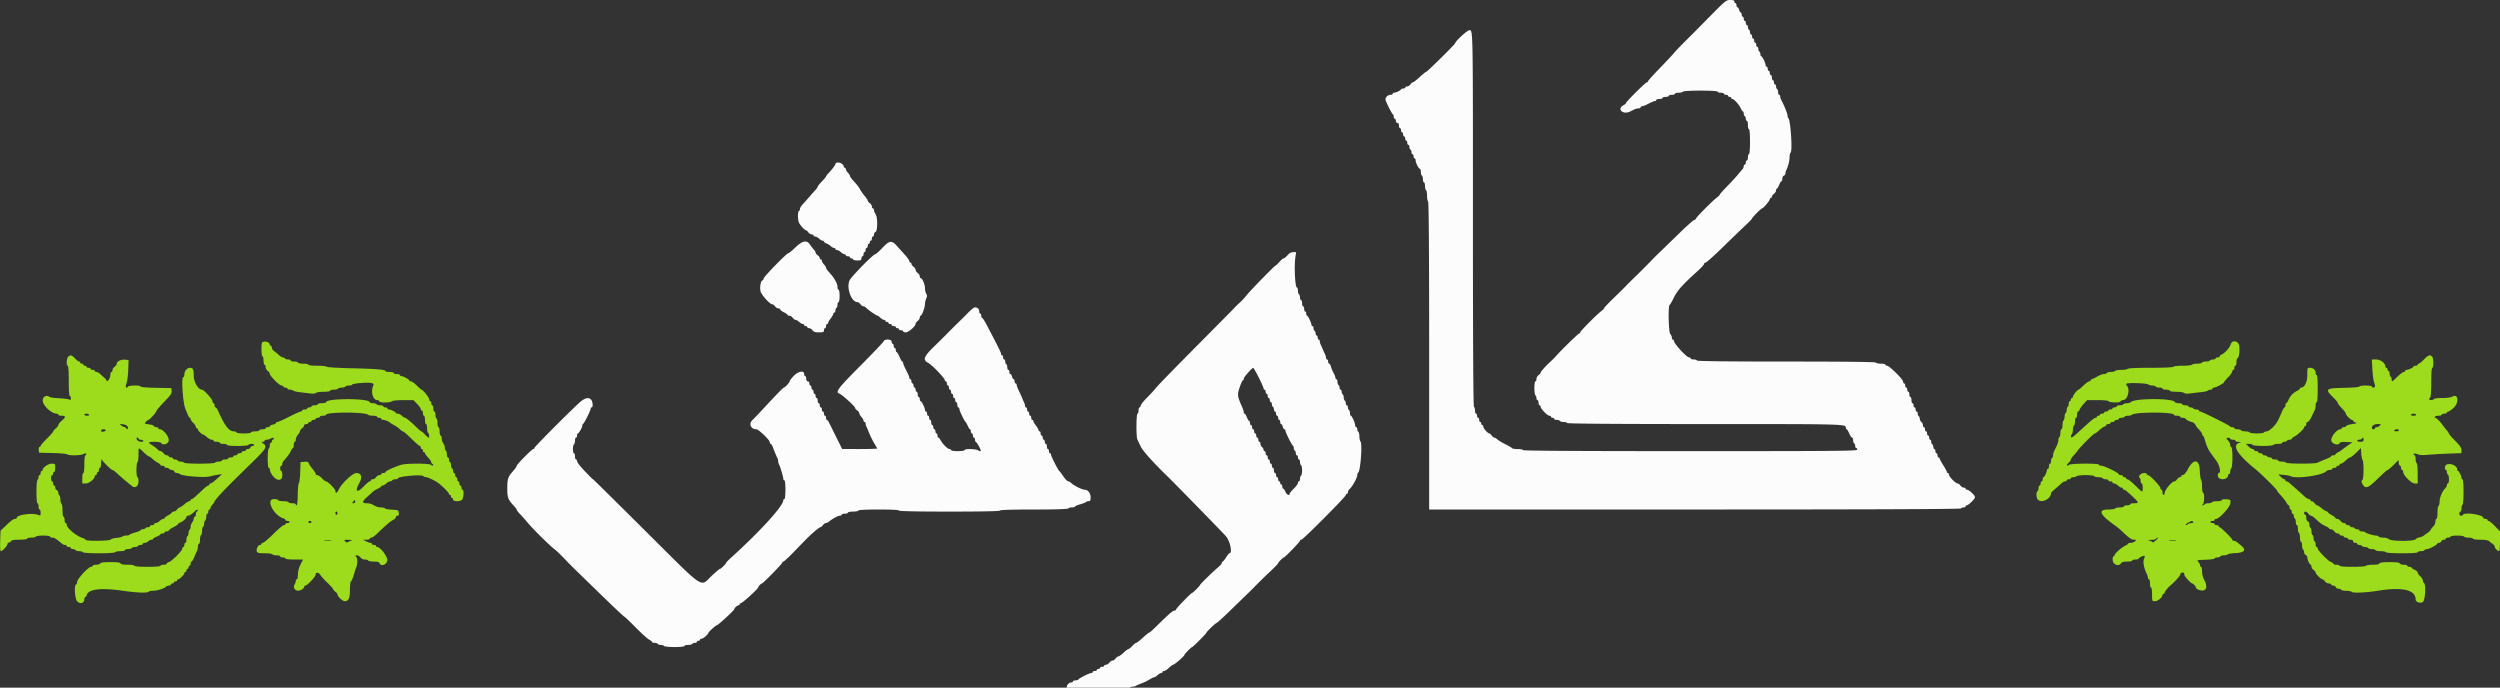 <svg xmlns="http://www.w3.org/2000/svg" width="349pt" height="128" viewBox="0 0 349 96"><rect x="0" y="0" width="349" height="96" fill="#333333" stroke="none"/><g fill-rule="evenodd"><path d="M238.7 2.29c-1.243 1.26-2.329 2.358-2.407 2.437-1.531 1.511-2.398 2.402-2.652 2.726-.176.219-1.055 1.16-1.957 2.086-.899.93-1.633 1.746-1.633 1.82 0 .075-.067.133-.149.133-.175 0-2.906 2.707-2.906 2.883 0 .066-.164.21-.363.316-.985.528-.059 1.38.945.871.16-.078.422-.21.578-.289a1.52 1.52 0 01.582-.144c.16 0 .293-.066.293-.149 0-.078.094-.144.211-.144.117 0 .52-.164.895-.363.375-.2.77-.364.879-.364.109 0 .195-.066.195-.144 0-.082.2-.149.437-.149.243 0 .438-.062.438-.144 0-.078.195-.145.434-.145.242 0 .437-.066.437-.144 0-.082.195-.145.438-.145.238 0 .433-.066.433-.148 0-.078.227-.145.5-.145.277 0 .543-.066.594-.144.121-.2 4.871-.2 4.871 0 0 .078.195.144.434.144.242 0 .437.067.437.145 0 .082.133.148.293.148.16 0 .29.063.29.145 0 .078.097.144.218.144.117 0 .219.067.219.145 0 .082.066.144.148.144.234 0 .953.797 1.176 1.297.11.246.25.45.308.45.063 0 .11.128.11.285 0 .152.066.32.148.37.078.052.145.216.145.372s.066.281.144.281c.082 0 .145.262.145.582 0 .32.066.582.144.582.09 0 .149.68.149 1.746 0 1.067-.059 1.746-.149 1.746-.078 0-.144.196-.144.438 0 .238-.063.433-.145.433-.078 0-.144.133-.144.293 0 .16-.067.29-.145.29-.082 0-.148.105-.148.23a.736.736 0 01-.18.422 15.24 15.24 0 00-.617.73c-.242.293-.91 1.02-1.492 1.614-.578.59-1.055 1.125-1.055 1.187 0 .063-.176.242-.39.402-.622.461-2.954 2.809-2.954 2.973 0 .086-.09.152-.195.152-.11 0-1.055.836-2.098 1.856a468.23 468.23 0 01-2.75 2.664 45.214 45.214 0 00-1.379 1.383 77.524 77.524 0 01-1.816 1.816 72.546 72.546 0 00-1.504 1.492c-.121.137-.855.864-1.637 1.618-.78.757-1.418 1.425-1.418 1.492 0 .066-.175.25-.39.41-.621.46-2.953 2.805-2.953 2.973 0 .082-.063.152-.137.152-.125 0-2.68 2.492-3.219 3.14a12.52 12.52 0 01-.8.801c-.712.653-1.372 1.399-1.372 1.551 0 .063-.129.211-.289.324-.16.117-.293.36-.293.543 0 .18-.062.332-.144.332-.082 0-.145.407-.145.934 0 .516.067.976.145 1.027.082.051.144.219.144.375 0 .153.067.281.149.281.078 0 .144.165.144.364 0 .199.067.363.145.363.078 0 .144.086.144.191 0 .282.95 1.262 1.22 1.262.132 0 .237.067.237.149 0 .078.098.144.215.144.121 0 .219.063.219.145 0 .082.16.144.355.144.196 0 .395.067.446.145.05.082.277.148.508.148.23 0 .46.063.511.145.059.093 6.645.144 19.285.144 20.106 0 19.614-.011 19.614.57 0 .086.05.157.11.157.062 0 .226.261.362.582.141.32.317.582.399.582.078 0 .144.16.144.355 0 .196.067.395.149.446.078.05.144.218.144.37 0 .157.063.286.145.286.078 0 .144.098.144.219 0 .191-2.691.214-23.34.214-15.46 0-23.34-.046-23.34-.144 0-.078-.32-.145-.718-.145-.395 0-.754-.058-.797-.129-.043-.066-.453-.308-.914-.535-.465-.226-.969-.53-1.121-.672-.156-.148-.356-.265-.442-.265-.085 0-.253-.13-.367-.29-.117-.16-.265-.292-.332-.292-.207 0-.832-.703-.832-.938 0-.125-.066-.226-.144-.226-.082 0-.149-.098-.149-.215 0-.121-.062-.219-.144-.219-.078 0-.145-.133-.145-.293 0-.16-.066-.289-.144-.289-.082 0-.149-.133-.149-.293 0-.16-.062-.289-.144-.289-.078 0-.145-.191-.145-.43 0-.234-.066-.468-.144-.515-.098-.059-.145-8.918-.145-26.106 0-27.199.012-26.476-.5-26.476-.285 0-1.973 1.543-1.973 1.804 0 .141-3.921 4.012-4.062 4.012-.07 0-.477.328-.902.727-.43.398-.848.726-.93.726-.082 0-.246.133-.36.293-.117.16-.328.293-.468.293s-.258.063-.258.145c0 .078-.133.144-.293.144-.16 0-.29.051-.293.11 0 .129-.703.472-.973.472-.101 0-.187.067-.187.145 0 .082-.137.148-.3.148-.349 0-.716.32-.716.621 0 .246.895 2.047 1.051 2.118.063.027.11.171.11.328 0 .152.066.277.148.277.078 0 .144.129.144.29 0 .163.094.292.215.292.137 0 .219.137.219.363 0 .2.066.364.148.364.079 0 .145.132.145.289 0 .164.066.293.144.293.083 0 .145.132.145.289 0 .16.066.293.148.293.079 0 .145.129.145.293 0 .156.062.289.144.289.083 0 .145.129.145.289 0 .16.066.293.145.293.082 0 .148.125.148.281 0 .156.063.324.145.371.078.05.144.219.144.375 0 .152.066.281.145.281.082 0 .148.133.148.29 0 .16.063.292.145.292.078 0 .144.121.144.27 0 .348.418 1.183.594 1.183.074 0 .133.196.133.43 0 .235.066.469.144.516.082.05.149.285.149.52 0 .234.062.425.144.425.078 0 .145.227.145.5 0 .277.066.543.144.594.082.047.145.406.145.797 0 .39.066.754.148.8.094.06.145 7.395.145 21.54v21.445h37.074c24.559 0 37.101-.05 37.16-.149.05-.078.219-.144.375-.144.152 0 .281-.066.281-.145 0-.082.067-.144.149-.144.242 0 1.16-.902 1.16-1.14 0-.259-.844-1.044-1.117-1.044-.106 0-.192-.066-.192-.144 0-.082-.117-.145-.261-.145-.141 0-.352-.133-.465-.293-.117-.16-.297-.289-.403-.289-.265 0-1.199-.96-1.199-1.234 0-.121-.066-.223-.144-.223-.082 0-.145-.066-.145-.152 0-.082-.23-.508-.512-.95-.277-.437-.507-.859-.507-.937a.143.143 0 00-.145-.14c-.082 0-.144-.133-.144-.294 0-.16-.067-.289-.149-.289-.078 0-.144-.132-.144-.293 0-.16-.067-.289-.145-.289-.082 0-.144-.129-.144-.28 0-.157-.067-.325-.145-.376-.082-.047-.148-.215-.148-.37 0-.157-.067-.282-.145-.282-.078 0-.144-.133-.144-.293 0-.16-.067-.29-.145-.29-.082 0-.148-.132-.148-.292 0-.16-.063-.29-.145-.29-.078 0-.145-.132-.145-.292 0-.16-.066-.29-.144-.29-.082 0-.145-.12-.145-.273a.677.677 0 00-.218-.453.666.666 0 01-.22-.445c0-.149-.065-.305-.144-.356-.082-.05-.148-.218-.148-.37 0-.157-.066-.286-.145-.286-.078 0-.144-.129-.144-.289 0-.16-.067-.293-.145-.293-.082 0-.148-.129-.148-.289 0-.16-.063-.293-.145-.293-.078 0-.144-.195-.144-.434 0-.242-.067-.437-.145-.437-.082 0-.148-.164-.148-.363 0-.2-.063-.364-.145-.364-.078 0-.144-.132-.144-.293 0-.16-.067-.289-.145-.289-.082 0-.148-.132-.148-.289 0-.164-.063-.293-.145-.293-.078 0-.144-.113-.144-.254-.004-.316-1.926-2.218-2.242-2.218-.125 0-.23-.067-.23-.145 0-.082-.294-.144-.653-.144-.36 0-.656-.067-.656-.149 0-.094-4.266-.144-12.504-.144-8.243 0-12.508-.051-12.508-.145 0-.082-.196-.144-.434-.144-.242 0-.437-.067-.437-.149 0-.078-.098-.144-.215-.144-.344 0-2.106-1.91-2.11-2.29 0-.101-.07-.183-.148-.183-.078 0-.144-.125-.144-.281a.827.827 0 00-.22-.5c-.245-.242-.327-3.934-.09-4.078.071-.043.31-.454.532-.91.543-1.11 1.211-1.864 3.469-3.903.441-.398.805-.809.809-.91.003-.098.097-.18.207-.18.113 0 1.191-.968 2.402-2.148 1.207-1.18 2.617-2.54 3.133-3.016.515-.48.941-.926.945-.988.012-.137 1.273-1.414 1.402-1.414.168 0 1.078-1.067 1.078-1.266 0-.101.067-.187.145-.187.082 0 .148-.082.148-.188 0-.101.13-.281.29-.394.16-.117.292-.328.292-.47 0-.14.051-.257.118-.257.062 0 .207-.23.316-.512.11-.277.254-.507.32-.507.063 0 .118-.157.118-.348 0-.191.097-.387.218-.434a.36.36 0 00.22-.304c0-.125.054-.34.124-.48.254-.497.453-1.302.453-1.798 0-.277.07-.574.156-.66.262-.262-.015-4.453-.312-4.77-.074-.074-.133-.257-.133-.41 0-.238-.496-1.46-.883-2.175a1.233 1.233 0 01-.136-.473c0-.121-.063-.219-.145-.219-.078 0-.144-.16-.144-.355 0-.195-.067-.399-.145-.445-.082-.051-.144-.22-.144-.376 0-.152-.067-.28-.149-.28-.078 0-.144-.13-.144-.29 0-.16-.067-.293-.145-.293-.082 0-.145-.164-.145-.363 0-.2-.066-.363-.148-.363-.078 0-.144-.13-.144-.29 0-.16-.067-.292-.145-.292-.082 0-.145-.133-.145-.29 0-.16-.066-.292-.144-.292-.082 0-.149-.094-.149-.215 0-.293-.464-1.239-.609-1.239-.062 0-.117-.128-.117-.28 0-.157-.066-.325-.145-.376-.082-.05-.144-.215-.144-.37 0-.157-.067-.282-.149-.282-.078 0-.144-.133-.144-.293 0-.16-.067-.29-.145-.29-.078 0-.144-.132-.144-.292 0-.16-.067-.29-.149-.29-.078 0-.144-.132-.144-.292 0-.16-.067-.29-.145-.29-.078 0-.144-.128-.144-.28 0-.157-.067-.325-.149-.375-.078-.047-.144-.215-.144-.372 0-.156-.063-.28-.145-.28-.078 0-.144-.134-.144-.294 0-.16-.067-.289-.145-.289-.082 0-.148-.133-.148-.293 0-.16-.063-.289-.145-.289-.078 0-.144-.133-.144-.293 0-.16-.059-.289-.13-.289-.073 0-.171-.164-.222-.363-.05-.2-.152-.363-.234-.363-.078 0-.14-.133-.14-.293 0-.16-.067-.29-.145-.29-.082 0-.149-.097-.149-.218 0-.157-.16-.219-.578-.219-.559 0-.672.094-2.84 2.29M116.625 22.87c0 .172-.367.66-1.02 1.367-.16.172-.289.352-.289.403 0 .047-.261.355-.582.687-.32.328-.582.656-.582.73 0 .075-.148.294-.328.481-.18.191-.59.648-.906 1.02-.32.37-.73.832-.91 1.023-.18.191-.328.45-.328.566 0 .122-.067.258-.145.305-.207.129-.18 1.324.035 1.703.235.41.79.989.946.989.062 0 .21.132.328.292.113.16.324.29.469.29.14 0 .257.066.257.144 0 .082.102.149.227.149.121 0 .363.128.535.289.172.16.398.293.504.293.102 0 .187.058.187.132 0 .075.145.184.317.239.176.054.45.222.61.37.16.153.378.274.484.274.105 0 .191.067.191.145 0 .082.102.148.223.148.125 0 .367.13.535.29.172.16.398.292.504.292.105 0 .191.067.191.145 0 .078.129.144.293.144.156 0 .29.067.29.145 0 .082.097.148.218.148.117 0 .219.063.219.145 0 .078.261.144.582.144.484 0 .578-.047.578-.289 0-.16.066-.293.148-.293.078 0 .145-.129.145-.289 0-.16.066-.293.144-.293.082 0 .145-.129.145-.289 0-.16.066-.293.148-.293.078 0 .145-.129.145-.289 0-.16.062-.293.144-.293.082 0 .145-.097.145-.219 0-.117.066-.214.144-.214.082 0 .149-.133.149-.293 0-.16.062-.29.144-.29.079 0 .145-.124.145-.277 0-.152.098-.312.219-.36.304-.116.308-2.097.004-2.5-.118-.155-.215-.398-.22-.538 0-.137-.07-.254-.148-.254-.082 0-.144-.117-.144-.258 0-.14-.133-.352-.293-.469-.16-.113-.29-.277-.29-.36 0-.081-.19-.37-.425-.644-.23-.273-.512-.668-.617-.87-.188-.364-.39-.626-1.102-1.415-.18-.195-.328-.426-.328-.504 0-.082-.133-.285-.289-.457-.164-.172-.293-.398-.293-.504 0-.105-.066-.191-.144-.191-.082 0-.145-.07-.145-.156 0-.278-.406-.57-.793-.57-.203 0-.371.081-.371.18m-5.594 11.675c-.457.437-.894.797-.972.797-.239 0-3.47 3.316-3.47 3.558 0 .125-.054.227-.12.227-.274 0-.461 1.09-.278 1.605.2.543 1.293 1.739 1.598 1.739.106 0 .285.132.402.289.114.16.325.293.47.293.14 0 .257.066.257.148 0 .082.227.258.508.39.281.134.508.298.508.36 0 .067.117.121.261.121.14 0 .352.13.465.29.117.16.297.292.403.292.105 0 .332.13.503.29.172.16.399.288.504.288.106 0 .192.067.192.149 0 .078.097.144.218.144.122 0 .22.067.22.145 0 .082.112.144.257.144.14 0 .352.133.469.293.16.223.375.29.902.29.598 0 .695-.04.695-.29 0-.16.067-.293.149-.293.078 0 .144-.129.144-.289 0-.16.067-.293.145-.293a.149.149 0 00.144-.152c0-.086.165-.371.364-.633.199-.261.363-.55.363-.644 0-.094.066-.168.148-.168.079 0 .145-.13.145-.282 0-.156.066-.324.145-.375.078-.046.144-.25.144-.445s.066-.355.148-.355c.079 0 .145-.387.145-.871 0-.485-.066-.871-.144-.871-.083 0-.149-.165-.149-.36 0-.52-.469-1.332-1.27-2.187-.183-.192-.328-.422-.328-.508 0-.086-.132-.301-.293-.473-.16-.172-.289-.394-.289-.5 0-.105-.066-.191-.144-.191-.082 0-.149-.086-.149-.188 0-.101-.129-.281-.289-.394-.16-.117-.293-.282-.293-.367 0-.09-.117-.29-.265-.446a6.01 6.01 0 01-.524-.683c-.441-.672-1.043-.551-2.039.406m12.137.07c-.441.473-.883.86-.98.867-.286.012-3.297 3.078-3.575 3.633-.504 1.012.227 3.063 1.086 3.063.114 0 .301.133.414.293.117.16.305.289.414.289.114 0 .313.117.442.258.242.265 1.402 1.054 1.547 1.054.046 0 .222.13.394.29.172.16.399.292.504.292.106 0 .191.063.191.145 0 .078.098.144.22.144.116 0 .214.067.214.145 0 .082.098.144.219.144.12 0 .219.067.219.149 0 .078.132.144.289.144.16 0 .293.067.293.145 0 .082.097.144.218.144s.22.067.22.149c0 .078.128.144.288.144.16 0 .293.067.293.145 0 .082.164.144.367.144.39 0 1.375-.855 1.375-1.199 0-.105.133-.285.293-.398.16-.117.29-.328.29-.469 0-.145.058-.258.124-.258.176 0 .602-1.164.602-1.636 0-.211.078-.56.176-.77.132-.293.132-.441 0-.66-.098-.153-.176-.496-.176-.766 0-.523-.371-1.406-.59-1.406-.074 0-.137-.117-.137-.258 0-.144-.129-.355-.289-.469-.16-.113-.293-.312-.293-.437s-.129-.32-.289-.434c-.16-.117-.293-.297-.293-.398 0-.102-.062-.184-.144-.184-.078 0-.145-.09-.145-.195 0-.11-.289-.52-.644-.91-.356-.395-.86-.957-1.13-1.254-.695-.774-1.034-.719-2.007.32m56.566 1.02c-.199.234-.437.43-.53.43-.09.003-.368.234-.614.515s-.488.508-.535.508c-.13 0-3.645 3.61-4.106 4.219a8.06 8.06 0 01-.883.945c-.27.242-.597.559-.726.707-.133.148-2.563 2.61-5.403 5.465-2.84 2.86-5.332 5.418-5.542 5.695-.211.274-.782.899-1.274 1.395-.488.492-.89.996-.89 1.125s-.067.23-.145.23c-.078 0-.145.2-.145.438 0 .242-.066.437-.144.437-.18 0-.2 3.238-.024 3.602.067.136.278.578.47.98.296.625 1.769 2.27 3.71 4.145.863.832 7.094 7.21 8.137 8.328.617.664 1.008 2.437.535 2.437-.059 0-.273.262-.469.582-.199.317-.41.578-.472.578-.059 0-.114.082-.114.184 0 .098-.238.379-.523.617-.723.606-2.527 2.367-2.527 2.473 0 .105-.98 1.09-1.086 1.09-.149 0-2.258 2.175-2.258 2.328 0 .078-.098.148-.215.148-.23 0-.8.489-2.402 2.07-.547.54-1.036.985-1.079.985-.093 0-.445.281-1.218.98-.29.258-.582.473-.657.473-.07 0-.312.195-.539.434-.222.242-.468.437-.546.437-.075 0-.38.23-.68.512-.297.277-.617.508-.715.508-.094 0-.27.129-.383.289-.117.16-.312.293-.437.293s-.32.129-.438.289c-.113.16-.324.293-.469.293-.14 0-.257.062-.257.144 0 .082-.13.145-.29.145-.16 0-.292.066-.292.144 0 .082-.098.149-.215.149-.121 0-.219.066-.219.144 0 .078-.133.145-.293.145-.16 0-.289.066-.289.144 0 .082-.106.149-.234.149-.262 0-1.7.734-1.778.906-.027.063-.207.11-.402.11-.191 0-.348.066-.348.148 0 .078-.105.144-.23.144-.324 0-.645.36-.645.73v.317l4.281-.05c3.176-.04 4.333-.098 4.465-.235a.808.808 0 01.489-.18c.168 0 .367-.05.441-.117.078-.062.402-.203.723-.312a6.59 6.59 0 001.125-.54c.297-.187.61-.34.695-.34.086 0 .293-.132.465-.292.172-.16.398-.29.504-.29.105 0 .191-.066.191-.148 0-.078.098-.144.219-.144s.426-.195.676-.438c.25-.238.511-.433.578-.433.195 0 1.582-1.203 1.582-1.371 0-.114.976-1.102 1.086-1.102.105 0 1.965-1.863 1.965-1.965 0-.129 1.293-1.383 1.425-1.383.067 0 .844-.703 1.73-1.562.884-.86 1.993-1.934 2.462-2.387a63.552 63.552 0 001.535-1.527 63.517 63.517 0 011.773-1.723c.602-.558 1.098-1.07 1.102-1.133.008-.136.684-.828.805-.828.144 0 2.257-2.175 2.257-2.328 0-.078.086-.148.192-.148.23 0 6.207-6.004 6.207-6.235 0-.09.066-.164.144-.164.082 0 .145-.105.145-.238 0-.129.121-.344.27-.473.359-.316 1.039-1.558 1.039-1.902 0-.152.058-.316.128-.36.32-.195.602-4.066.32-4.347-.085-.086-.155-.402-.155-.7 0-.3-.067-.585-.149-.636-.078-.047-.144-.215-.144-.371s-.063-.281-.145-.281c-.078 0-.144-.11-.144-.242 0-.329-.465-1.36-.61-1.36-.066 0-.117-.16-.117-.355 0-.196-.066-.395-.149-.446-.078-.047-.144-.214-.144-.37 0-.157-.063-.282-.145-.282-.078 0-.144-.129-.144-.281 0-.156-.066-.324-.145-.375-.082-.047-.148-.242-.148-.434 0-.191-.063-.387-.145-.437-.078-.051-.144-.22-.144-.371 0-.157-.067-.286-.145-.286-.082 0-.148-.125-.148-.28 0-.157-.063-.325-.145-.372-.078-.05-.144-.25-.144-.445 0-.196-.067-.356-.145-.356-.082 0-.144-.097-.144-.215 0-.117-.121-.425-.27-.69a4.496 4.496 0 01-.363-.876c-.059-.219-.164-.398-.246-.398-.074 0-.14-.133-.14-.293 0-.16-.067-.29-.145-.29-.082 0-.145-.101-.145-.222s-.058-.332-.129-.473a9.274 9.274 0 01-.308-.687 12.135 12.135 0 00-.309-.692 1.266 1.266 0 01-.129-.468c0-.125-.062-.223-.144-.223-.082 0-.145-.133-.145-.29 0-.16-.066-.292-.144-.292-.082 0-.149-.125-.149-.281 0-.157-.062-.325-.144-.371-.078-.051-.145-.22-.145-.375 0-.157-.066-.282-.144-.282-.082 0-.149-.078-.149-.168 0-.273-.48-1.285-.61-1.285-.062 0-.116-.133-.116-.293 0-.16-.067-.289-.145-.289-.078 0-.144-.164-.144-.363 0-.203-.067-.367-.145-.367-.082 0-.148-.196-.148-.434 0-.242-.063-.437-.145-.437-.078 0-.145-.16-.145-.356 0-.195-.066-.394-.144-.445-.082-.047-.145-.281-.145-.516 0-.234-.062-.43-.136-.43-.254 0-.41-2.882-.227-4.18l.11-.765-.422.004c-.278.004-.54.149-.782.434m-44.453 7.89c-.332.34-1.054 1.055-1.597 1.586-.547.535-1.22 1.207-1.5 1.496-.282.29-1.082 1.082-1.782 1.762-1.433 1.399-1.617 1.875-.87 2.258.566.293 2.363 2.16 2.363 2.457 0 .082.062.152.144.152.078 0 .145.13.145.29 0 .16.066.292.144.292.082 0 .145.13.145.29 0 .16.066.288.148.288.078 0 .145.133.145.293 0 .16.066.29.144.29.082 0 .145.132.145.292 0 .16.066.29.148.29.078 0 .145.132.145.292 0 .16.066.29.144.29.082 0 .145.164.145.363 0 .199.066.363.144.363.082 0 .149.102.149.223 0 .238.695 1.691.867 1.816.055.04.191.285.305.543.113.262.257.473.316.473.062 0 .11.133.11.293 0 .16.066.289.144.289.082 0 .148.133.148.293 0 .16.067.289.145.289.078 0 .144.125.144.281 0 .152.051.3.114.324.187.082.777 1.172.687 1.262-.047.047-.215.008-.367-.09-.34-.21-1.887-.238-1.887-.031 0 .082-.414.144-.945.144-.535 0-.945-.062-.945-.144 0-.078-.094-.145-.207-.145-.254 0-.957-.687-1.235-1.214-.113-.211-.262-.387-.328-.387s-.121-.13-.121-.29c0-.16-.066-.292-.145-.292-.082 0-.144-.13-.144-.29 0-.16-.066-.292-.149-.292-.078 0-.144-.13-.144-.29 0-.16-.066-.292-.145-.292-.082 0-.144-.16-.144-.364 0-.199-.066-.363-.149-.363-.078 0-.144-.129-.144-.289 0-.16-.063-.293-.145-.293-.082 0-.144-.129-.144-.289 0-.16-.067-.293-.145-.293-.082 0-.148-.094-.148-.21 0-.298-.465-1.243-.61-1.243-.062 0-.117-.129-.117-.293 0-.156-.066-.289-.144-.289-.082 0-.145-.164-.145-.363 0-.2-.066-.364-.144-.364-.082 0-.149-.132-.149-.293 0-.16-.066-.289-.144-.289-.078 0-.145-.132-.145-.289 0-.164-.066-.293-.144-.293-.082 0-.149-.132-.149-.289 0-.16-.062-.293-.144-.293-.078 0-.145-.09-.145-.203 0-.113-.195-.578-.437-1.031-.239-.457-.434-.922-.434-1.035 0-.114-.055-.203-.117-.203-.063 0-.238-.293-.387-.657-.148-.359-.324-.652-.39-.652-.07 0-.125-.133-.125-.293 0-.156-.067-.289-.145-.289-.082 0-.148-.129-.148-.293 0-.156-.063-.289-.145-.289-.078 0-.144-.133-.144-.29 0-.378-.973-.429-1.118-.062-.046.13-1.52 1.672-3.265 3.426-3.121 3.14-3.508 3.645-2.938 3.864.418.16 2.23 1.808 2.23 2.027 0 .074.134.23.294.344.156.117.289.296.289.402 0 .105.133.332.289.504.16.172.293.398.293.504 0 .105.066.191.144.191.082 0 .145.098.145.219s.058.336.129.473c.07.14.195.418.273.617.266.683.54 1.234.867 1.777.184.3.332.578.332.621 0 .04-1.097.07-2.437.07l-2.434-.003-.875-1.75a195.52 195.52 0 00-1.015-2.036c-.078-.152-.192-.28-.254-.28-.059 0-.11-.13-.11-.29 0-.16-.066-.293-.144-.293-.082 0-.149-.129-.149-.289 0-.16-.066-.293-.144-.293-.078 0-.145-.129-.145-.289 0-.16-.066-.293-.144-.293-.082 0-.149-.129-.149-.289 0-.16-.062-.293-.144-.293-.078 0-.145-.16-.145-.363 0-.2-.066-.364-.144-.364-.082 0-.149-.128-.149-.289 0-.16-.062-.293-.144-.293-.078 0-.145-.128-.145-.289 0-.16-.066-.293-.144-.293-.082 0-.149-.128-.149-.289 0-.16-.062-.289-.144-.289-.078 0-.145-.133-.145-.293 0-.16-.097-.289-.218-.289-.137 0-.22-.14-.22-.367 0-.2-.062-.363-.144-.363-.078 0-.144-.13-.144-.29 0-.558-.871-.386-1.496.298-.297.32-.54.652-.54.73 0 .16-.656.863-.8.863-.094 0-1.063.996-2.91 2.989a47.108 47.108 0 01-1.489 1.558c-.543.508-.207 1.27.559 1.27.312 0 1.879 1.508 1.879 1.808 0 .125.055.23.125.23s.207.212.305.474c.265.699.46 1.167.601 1.453.074.136.129.351.129.472s.063.336.133.477c.176.332.594 1.758.594 2.012 0 .113.066.203.148.203.086 0 .145.53.145 1.308s-.06 1.309-.145 1.309c-.082 0-.148.074-.148.16 0 .785-3.207 4.32-7.18 7.914-.442.399-.805.774-.809.828-.011.145-.726.844-.863.844-.063 0-.602.457-1.191 1.016-1.61 1.515-.754 2.101-9.149-6.25-4.02-4-7.336-7.274-7.37-7.274-.08 0-1.255-1.219-1.83-1.89-.218-.258-.401-.56-.401-.672 0-.11-.063-.203-.145-.203-.078 0-.144-.196-.144-.434 0-.242-.067-.438-.145-.438-.082 0-.145-.257-.145-.574 0-.316.063-.613.145-.664.078-.047.145-.281.145-.515 0-.235.066-.43.144-.43.082 0 .145-.13.145-.29 0-.16.05-.292.109-.292.144 0 .621-.84.621-1.09 0-.105.047-.215.11-.242.152-.07 1.054-1.867 1.054-2.106 0-.11.063-.199.145-.199.21 0 .168-.754-.059-1.055-.289-.379-.82-.296-1.457.227-.922.762-6.484 6.332-6.484 6.496 0 .082-.07.152-.153.152-.187 0-2.316 2.153-2.316 2.34 0 .114-.227.426-.656.91-.543.61-.657.989-.657 2.204 0 1.328.106 1.605.91 2.457.22.234.403.48.403.55 0 .07.21.348.469.618.261.265.734.8 1.054 1.187.735.883 3.035 3.164 3.711 3.676.278.21.899.8 1.38 1.305.48.507 1.12 1.16 1.425 1.457.305.293 1.559 1.515 2.793 2.714 2.785 2.711 4.148 4 4.238 4 .04 0 .735.672 1.551 1.493.813.824 1.66 1.585 1.883 1.699.219.11.398.258.398.324s.16.121.356.121c.195 0 .394.067.445.145.047.082.246.144.434.144.191 0 .386.067.437.145.05.082.703.148 1.465.148.816 0 1.371-.058 1.371-.148 0-.078.227-.145.5-.145s.54-.062.59-.144c.05-.079.219-.145.371-.145.156 0 .285-.066.285-.144 0-.082.098-.149.215-.149.121 0 .219-.062.219-.144 0-.079.101-.145.226-.145.22 0 .938-.621.938-.809 0-.12 1.058-1.074 1.199-1.078.18-.007 2.438-2.097 2.438-2.257 0-.153.402-.512.57-.512.086 0 .156-.067.156-.145 0-.078.063-.144.145-.144.234 0 2.472-2.04 2.472-2.258 0-.113.387-.508.5-.508.149 0 2.844-2.754 2.844-2.906 0-.082.07-.149.156-.149.082 0 .77-.636 1.524-1.418.754-.777 1.484-1.535 1.629-1.68.695-.714 1.851-1.698 1.992-1.698.09 0 .258-.133.37-.293.118-.16.298-.29.403-.29.106 0 .27-.066.367-.148.497-.418 1.313-.871 1.563-.871.156 0 .285-.066.285-.145 0-.082.195-.144.438-.144.238 0 .437-.066.437-.148 0-.079.324-.145.727-.145.398 0 .726-.066.726-.145 0-.093 1.043-.144 2.836-.144s2.836.05 2.836.144c0 .094 2.445.145 7.05.145 4.606 0 7.056-.05 7.056-.145 0-.093 1.668-.144 4.714-.144 2.989 0 4.75-.055 4.809-.149.05-.078.281-.144.516-.144.238 0 .43-.055.43-.117 0-.067.331-.211.734-.32.406-.114.77-.254.808-.32.043-.063.2-.114.356-.114.226 0 .281-.102.281-.508 0-.598-.371-1.094-.816-1.094-.36 0-1.442-.527-1.864-.91-.156-.14-.34-.254-.41-.254-.168 0-.398-.242-.832-.87-.195-.282-.398-.544-.453-.583-.172-.129-1.148-2.05-1.148-2.266 0-.113-.067-.207-.149-.207-.078 0-.144-.132-.144-.293 0-.16-.067-.289-.145-.289-.078 0-.144-.164-.144-.363 0-.2-.067-.363-.149-.363-.078 0-.144-.133-.144-.293 0-.16-.063-.29-.145-.29-.078 0-.144-.132-.144-.292 0-.16-.067-.29-.145-.29-.082 0-.148-.132-.148-.292 0-.16-.063-.29-.145-.29-.078 0-.145-.077-.145-.167 0-.094-.164-.383-.363-.645-.199-.261-.363-.547-.363-.633 0-.086-.066-.156-.145-.156-.082 0-.148-.129-.148-.289 0-.16-.063-.293-.145-.293-.078 0-.144-.129-.144-.289 0-.16-.067-.293-.145-.293-.082 0-.148-.129-.148-.289 0-.16-.063-.293-.145-.293-.078 0-.144-.098-.144-.219 0-.12-.059-.332-.13-.472a7.75 7.75 0 01-.269-.617 15.6 15.6 0 00-.453-.997c-.172-.343-.312-.722-.312-.836 0-.109-.063-.203-.145-.203-.082 0-.144-.132-.144-.289 0-.16-.059-.293-.13-.293-.073 0-.171-.164-.222-.363-.05-.2-.156-.363-.234-.363-.078 0-.14-.133-.14-.293 0-.16-.067-.29-.15-.29-.077 0-.144-.16-.144-.355 0-.195-.062-.394-.144-.445-.082-.05-.145-.219-.145-.371 0-.156-.066-.281-.144-.281-.082 0-.149-.133-.149-.293 0-.16-.062-.29-.144-.29-.078 0-.145-.093-.145-.203 0-.183-.297-.785-1.973-3.98-.304-.578-.605-1.055-.671-1.055-.067 0-.118-.129-.118-.289 0-.16-.066-.293-.148-.293-.078 0-.145-.156-.145-.347 0-.329-.242-.528-.629-.524-.093 0-.445.281-.78.617m40.433 9.164c.37.739.676 1.426.676 1.528 0 .101.066.18.144.18.082 0 .145.132.145.292 0 .16.066.29.148.29.078 0 .145.132.145.292 0 .16.066.29.144.29.082 0 .145.132.145.292 0 .16.066.29.144.29.082 0 .149.128.149.285 0 .152.066.32.144.37.078.048.145.216.145.372s.066.281.144.281c.082 0 .149.133.149.293 0 .16.062.29.144.29.078 0 .145.132.145.292 0 .16.066.29.144.29.082 0 .145.132.145.292 0 .16.058.29.133.29.07 0 .172.163.218.362.051.2.157.364.235.364.078 0 .144.09.144.199 0 .238.899 2.035 1.055 2.105.059.028.11.168.11.32 0 .15.062.31.144.36.078.047.144.215.144.371 0 .157.067.282.145.282.082 0 .148.132.148.292 0 .16.063.29.145.29.078 0 .144.16.144.355 0 .195.067.395.145.445.082.051.145.375.145.727 0 .351-.063.68-.145.726-.078.051-.145.25-.145.446 0 .195-.066.355-.144.355-.082 0-.145.106-.145.23 0 .126-.265.481-.582.79-.32.308-.582.629-.582.715 0 .332-.41.136-.582-.278-.101-.242-.238-.437-.308-.437s-.13-.133-.13-.293c0-.16-.066-.29-.144-.29-.082 0-.148-.097-.148-.218s-.063-.219-.145-.219c-.078 0-.144-.129-.144-.289 0-.16-.067-.293-.145-.293-.082 0-.144-.129-.144-.289 0-.16-.067-.293-.149-.293-.078 0-.144-.164-.144-.363 0-.2-.067-.363-.145-.363-.078 0-.144-.13-.144-.29 0-.16-.067-.292-.149-.292-.078 0-.144-.13-.144-.29 0-.16-.063-.292-.145-.292-.078 0-.144-.13-.144-.29 0-.16-.067-.292-.145-.292-.082 0-.148-.13-.148-.29 0-.16-.063-.293-.145-.293-.078 0-.144-.09-.144-.199 0-.11-.098-.281-.22-.383a.66.66 0 01-.218-.453c0-.148-.062-.273-.144-.273-.082 0-.145-.129-.145-.29 0-.16-.066-.292-.144-.292-.083 0-.149-.13-.149-.29 0-.16-.062-.292-.144-.292-.079 0-.145-.13-.145-.29 0-.16-.066-.292-.144-.292-.083 0-.149-.13-.149-.29 0-.16-.062-.292-.144-.292-.079 0-.145-.13-.145-.29 0-.16-.055-.292-.117-.292-.067 0-.211-.227-.32-.508-.11-.281-.25-.508-.317-.508-.066 0-.117-.101-.117-.219 0-.12-.125-.5-.281-.836-.61-1.359-.637-1.613-.282-2.648.18-.523.38-.953.442-.953.066 0 .12-.098.12-.223 0-.203 1.122-1.488 1.321-1.512.051-.003.395.594.766 1.336" fill="#fcfcfc"/><path d="M36.598 47.805c-.157.156-.114 1.941.047 1.941.082 0 .144.262.144.582 0 .32.066.582.145.582.082 0 .148.149.148.332 0 .18.129.426.29.54.16.116.292.292.292.394 0 .293 1.332 1.644 1.625 1.644.145 0 .266.063.266.145 0 .078.129.144.289.144.16 0 .293.067.293.145 0 .082.148.144.332.144.183 0 .398.063.472.133.079.074.465.168.868.215.398.047 1.043.125 1.43.176.44.058.765.031.866-.07.086-.09.57-.16 1.075-.16.515 0 .918-.067.918-.145 0-.082.222-.149.5-.149.273 0 .539-.062.59-.144.05-.078.277-.145.507-.145.23 0 .461-.066.512-.144.047-.082.281-.145.516-.145.234 0 .43-.058.43-.125 0-.164 2.21-.347 2.695-.226.277.07.347.156.27.332-.395.875-.071 2.054.566 2.054.12 0 .25.083.285.18.074.223 1.535.195 1.761-.031.083-.082.79-.149 1.567-.149h1.418l.515.532c.286.293.516.617.516.726 0 .11.066.196.149.196.078 0 .144.164.144.363 0 .203.066.363.145.363.082 0 .144.262.144.582 0 .32.067.582.149.582.078 0 .144.258.144.574 0 .317.066.614.145.664.156.094.207.653.058.653-.047 0-.27-.195-.496-.434-.223-.242-.445-.437-.496-.437-.05 0-.312-.215-.582-.473-.914-.89-1.547-1.418-1.695-1.418-.078 0-.285-.133-.457-.293-.172-.16-.43-.289-.575-.289-.148 0-.265-.05-.265-.11-.004-.132-.707-.472-.973-.472-.105 0-.191-.066-.191-.144 0-.083-.13-.149-.29-.149-.16 0-.292-.062-.292-.144 0-.079-.192-.145-.426-.145-.234 0-.469-.066-.52-.145-.046-.082-.273-.148-.504-.148-.226 0-.44-.074-.468-.164-.18-.531-5.867-.54-6.043-.012-.035.098-.313.176-.63.176-.312 0-.57.066-.57.148 0 .079-.195.145-.437.145-.238 0-.434.066-.434.145 0 .082-.132.144-.292.144-.16 0-.29.066-.29.149 0 .078-.164.144-.363.144-.2 0-.363.066-.363.145 0 .082-.09.144-.195.144-.11 0-.84.328-1.625.73-.786.399-1.516.727-1.622.727-.109 0-.195.059-.195.133 0 .074-.195.176-.437.23-.239.051-.434.157-.434.23 0 .071-.133.134-.293.134-.16 0-.289.066-.289.144 0 .082-.195.145-.437.145-.239 0-.438.066-.438.148 0 .078-.262.145-.582.145-.316 0-.578.066-.578.144 0 .082-.438.145-1.02.145-.582 0-1.02-.063-1.02-.145 0-.078-.163-.144-.366-.144-.664 0-1.293-.817-2.168-2.801-.133-.3-.301-.547-.38-.547-.073 0-.136-.129-.136-.289 0-.16-.066-.293-.145-.293-.082 0-.148-.125-.148-.277 0-.278-1.21-1.614-1.465-1.614-.523 0-1.152-1.054-1.152-1.941 0-.863-.11-1.113-.5-1.113-.426 0-.809.433-.809.922 0 .214-.07.386-.152.386-.3 0-.059 3.59.297 4.438.066.16.21.504.316.765.106.258.242.473.301.473.063 0 .113.082.113.18 0 .101.164.336.364.523.199.192.363.438.363.547 0 .113.062.203.144.203.078 0 .145.074.145.164 0 .172.55.711.726.711.055 0 .293.16.524.364.23.199.539.363.676.363.14 0 .258.062.258.144 0 .082.195.145.433.145.242 0 .438.066.438.144 0 .082.226.149.507.149.282 0 .508.062.508.144 0 .086.582.145 1.446.145.808 0 1.488-.063 1.539-.145.046-.082.246-.144.441-.144.2 0 .355.062.355.144 0 .078-.097.145-.222.145a.357.357 0 00-.305.219c-.047.12-.207.218-.36.218-.152 0-.277.067-.277.145 0 .082-.129.144-.289.144-.16 0-.289.067-.289.149 0 .078-.133.144-.293.144-.16 0-.289.067-.289.145 0 .078-.133.145-.293.145-.16 0-.289.066-.289.148 0 .078-.164.144-.363.144-.2 0-.363.067-.363.145 0 .078-.2.145-.438.145s-.437.066-.437.148c0 .078-.192.144-.426.144-.235 0-.469.063-.52.145-.05.086-.941.145-2.18.145-1.238 0-2.128-.059-2.179-.145-.05-.082-.246-.144-.438-.144-.19 0-.386-.067-.437-.145-.05-.082-.215-.148-.371-.148s-.281-.067-.281-.145c0-.078-.133-.145-.293-.145-.16 0-.29-.066-.29-.144 0-.082-.117-.148-.261-.148-.14 0-.352-.13-.465-.29-.117-.16-.305-.293-.418-.293-.11 0-.309-.117-.437-.261-.133-.149-.45-.39-.711-.543-.258-.153-.473-.328-.473-.39 0-.169 1.566-.138 1.676.03.265.434 1.09.157 1.09-.367 0-.55-.786-1.523-1.23-1.523-.126 0-.227-.063-.227-.145 0-.078-.125-.144-.278-.144-.152 0-.3-.07-.332-.157-.027-.085-.328-.19-.664-.234-.34-.047-.613-.113-.613-.148 0-.102.402-.48.512-.48.136 0 1.085-1.044 1.085-1.188 0-.125.407-.602 1.5-1.746.532-.563.688-.829.653-1.121l-.043-.383-2.145-.04c-1.265-.023-2.144-.097-2.144-.18 0-.206-1.711-.179-1.778.024a.17.17 0 01-.218.11c-.117-.04-.106-.219.031-.617.11-.313.215-1.16.238-1.895l.043-1.328-.554-.047c-.56-.043-1.11.262-1.11.621 0 .09-.129.258-.289.371-.16.117-.293.328-.293.469 0 .145-.062.258-.144.258-.079 0-.149.18-.149.402-.008.473-.426 1.09-.535.793a1.128 1.128 0 00-.281-.367c-.117-.094-.371-.32-.563-.5-.191-.18-.449-.328-.574-.328-.121 0-.223-.063-.223-.145 0-.078-.132-.144-.293-.144-.16 0-.289-.067-.289-.145 0-.082-.132-.148-.293-.148-.16 0-.289-.063-.289-.145 0-.078-.097-.144-.218-.144-.122 0-.22-.067-.22-.145 0-.082-.097-.144-.218-.144-.117 0-.219-.067-.219-.149 0-.078-.07-.144-.156-.144-.09 0-.344-.196-.57-.438-.453-.484-.649-.531-.953-.226-.235.234-.286 1.246-.063 1.246.09 0 .145.8.145 2.11 0 1.308.054 2.108.144 2.108.082 0 .145.137.145.305 0 .242-.055.281-.254.188-.14-.063-.778-.141-1.418-.172-.637-.032-1.242-.121-1.344-.203-.367-.309-.91-.008-.91.504 0 .71 1.215 1.851 1.969 1.851.117 0 .215.066.215.145 0 .082.19.144.425.144.625 0 .649.195.078.668-.277.234-.503.512-.503.621 0 .11-.165.328-.364.485-.203.156-.363.347-.363.43 0 .077-.395.527-.875 1-.48.468-.871.921-.871 1.007 0 .086-.07.152-.156.152s-.133.18-.11.403l.047.398 1.887.043c1.039.02 1.953.102 2.031.18.2.203 1.922.176 2.258-.035.156-.098.332-.121.398-.051.063.066.036.152-.066.187-.125.043-.184.442-.184 1.29 0 .718-.058 1.222-.144 1.222-.078 0-.145.328-.145.727v.73h.485c.472 0 1.261-.637 1.261-1.02 0-.077.063-.144.145-.144.078 0 .144-.098.144-.219 0-.12.067-.218.145-.218.082 0 .145-.13.145-.29 0-.16.066-.292.148-.292.078 0 .148-.309.156-.692.008-.379.047-.597.094-.484.11.281 1.309 1.469 1.48 1.469.075 0 .329.18.563.398.516.488 1.875 1.64 2.234 1.895.426.308.852-.055.852-.73 0-.302-.067-.548-.145-.548-.082 0-.144-.433-.144-1.008 0-.554.062-1.05.144-1.101.078-.047.145-.512.145-1.028 0-1.105-.043-1.082.71-.351.329.32.66.582.74.582.073 0 .288.144.472.324.183.18.511.422.73.535.223.114.403.262.403.328 0 .067.128.122.289.122.16 0 .293.062.293.144 0 .078.125.145.28.145.157 0 .325.066.372.144.05.082.21.149.36.149.144 0 .304.097.347.218.047.118.203.215.352.215.144 0 .328.059.402.133.324.3 3.527.547 4.281.324a8.537 8.537 0 011.063-.222l.554-.07-.43.39c-.73.668-1.035.902-1.187.902a.14.14 0 00-.14.145c0 .078-.07.144-.153.144-.082 0-.375.215-.652.473-.278.262-.73.687-1.012.945-.277.262-.57.473-.652.473-.082 0-.153.066-.153.144 0 .082-.082.149-.18.149-.1 0-.41.195-.69.433-.282.243-.579.438-.66.438-.083 0-.243.133-.36.293-.114.156-.324.289-.465.289-.145 0-.262.055-.262.121 0 .07-.226.246-.508.398-.28.153-.507.325-.507.387 0 .063-.086.114-.192.114-.105 0-.332.128-.504.289-.172.16-.41.293-.535.293-.125 0-.223.062-.223.144 0 .078-.132.145-.293.145-.16 0-.289.066-.289.144 0 .082-.128.149-.285.149-.152 0-.32.062-.37.144-.052.078-.216.145-.372.145s-.281.054-.281.12c0 .063-.332.208-.738.321-.407.11-.77.25-.81.316-.038.063-.26.118-.487.118-.235 0-.457.054-.5.125-.043.07-.418.16-.836.199-.422.039-.785.148-.817.238-.07.203-3.52.23-3.52.027 0-.074-.148-.175-.327-.226-.88-.246-2.29-1.41-2.29-1.89 0-.122-.066-.22-.148-.22-.078 0-.144-.199-.144-.437s-.067-.437-.145-.437c-.082 0-.144-.383-.144-.864 0-.476-.067-.906-.149-.953-.078-.05-.144-.312-.144-.582 0-.27-.067-.531-.145-.582-.082-.05-.144-.219-.144-.379 0-.156-.098-.324-.22-.367-.12-.047-.218-.211-.218-.36 0-.152-.066-.277-.144-.277-.083 0-.145-.129-.145-.289 0-.16-.066-.293-.148-.293-.079 0-.145-.195-.145-.437 0-.239.066-.434.145-.434.082 0 .148-.098.148-.219 0-.12.062-.218.144-.218.079 0 .145-.262.145-.582 0-.559-.02-.582-.473-.582-.48 0-1.273.53-1.273.855 0 .09-.066.164-.145.164-.078 0-.144.129-.144.29 0 .16-.067.292-.145.292-.082 0-.148.125-.148.281 0 .157-.063.325-.145.371-.082.055-.144.778-.144 1.684 0 .965.058 1.59.144 1.59.082 0 .145.195.145.437 0 .239.066.438.148.438.078 0 .145.203.145.45 0 .378-.043.433-.254.335-.813-.367-3.09-.07-3.09.406 0 .063-.098.118-.219.118-.234 0-.52.21-1.433 1.078l-.602.566-.05 1.434c-.032.847.007 1.43.09 1.43.206 0 .906-.739.906-.958 0-.101.128-.23.289-.277.16-.05.289-.156.289-.23 0-.075.492-.137 1.093-.137.63 0 1.09-.059 1.09-.145 0-.078.258-.144.574-.144.313 0 .614-.067.66-.145.051-.082.512-.144 1.028-.144.527 0 .937.062.937.144 0 .078.149.145.329.145.28 0 .527.152 1.375.87a.732.732 0 00.398.15c.125 0 .227.062.227.144 0 .078.129.144.289.144.16 0 .289.067.289.145 0 .082.129.144.285.144.152 0 .32.067.371.149.05.078.277.144.508.144.23 0 .46.067.511.145.051.086.965.148 2.25.148 1.29 0 2.204-.062 2.258-.148.047-.078.38-.145.735-.145s.644-.066.644-.144c0-.082.196-.149.43-.149.234 0 .469-.062.516-.144.05-.078.246-.145.437-.145s.387-.066.434-.144c.05-.082.218-.145.375-.145.156 0 .28-.066.28-.148 0-.078.126-.145.282-.145a.807.807 0 00.496-.219c.121-.117.324-.218.45-.218.124 0 .226-.051.226-.117 0-.067.23-.207.512-.317.277-.11.508-.254.508-.32 0-.063.128-.117.289-.117.16 0 .293-.067.293-.145 0-.082.128-.144.289-.144.16 0 .293-.059.293-.125 0-.067.293-.274.652-.457.36-.188.656-.391.656-.454 0-.058.121-.148.274-.195.363-.117.886-.582.886-.789 0-.09.102-.164.22-.164.202 0 .542-.23 1.042-.707.113-.11.254-.152.313-.09.054.059.02.14-.082.176-.098.035-.18.223-.18.414 0 .195-.067.352-.149.352-.078 0-.144.117-.148.253-.004.141-.102.383-.219.54-.117.152-.215.43-.215.609 0 .18-.062.367-.144.418-.078.047-.145.246-.145.433 0 .192-.066.387-.144.438-.082.05-.149.281-.149.52 0 .234-.062.425-.144.425-.078 0-.145.133-.145.293 0 .16-.066.29-.144.29-.082 0-.145.1-.145.226 0 .293-1.441 1.738-1.863 1.875-.176.055-.32.16-.32.234 0 .074-.196.137-.434.137-.242 0-.437.066-.437.144 0 .09-.704.149-1.82.149-1.114 0-1.817-.059-1.817-.149 0-.082-.406-.144-.934-.144-.617 0-.953-.063-.992-.18-.043-.129-.46-.183-1.418-.183-.957 0-1.375.054-1.418.183-.031.098-.285.18-.559.18-.269 0-.496.066-.496.144 0 .082-.101.149-.226.149-.375 0-1.953 1.71-1.953 2.117 0 .195-.067.356-.145.356-.281 0-.176 1.957.125 2.304.426.492 1.035.317 1.035-.3 0-.141.059-.262.13-.262.07 0 .16-.114.195-.254.222-.852 2.015-1.07 5.058-.617 1.758.261 3.36.332 3.535.156.086-.086.39-.156.676-.16.578 0 1.527-.297 1.785-.555a.69.69 0 01.43-.168c.144 0 .262-.066.262-.144 0-.082.097-.149.218-.149.122 0 .22-.062.22-.144 0-.079.097-.145.218-.145.117 0 .215-.066.215-.144 0-.082.07-.149.156-.149.195 0 .863-.668.863-.863a.15.15 0 01.145-.153c.082 0 .144-.097.144-.218s.067-.219.149-.219c.078 0 .144-.098.144-.219 0-.12.067-.219.145-.219.082 0 .144-.128.144-.289 0-.16.059-.293.125-.293.067 0 .239-.277.38-.617.14-.34.312-.73.386-.87a1.65 1.65 0 00.129-.618c0-.2.066-.367.144-.367.082 0 .149-.258.149-.57 0-.317.062-.614.144-.665.079-.05.145-.312.145-.582 0-.27.066-.53.144-.582.082-.05.149-.246.149-.437 0-.188.062-.387.144-.434.079-.05.145-.285.145-.52 0-.234.066-.425.145-.425.082 0 .144-.133.144-.293 0-.16.066-.29.148-.29.079 0 .145-.085.145-.19 0-.106.129-.333.29-.504.16-.172.292-.368.292-.438 0-.066.375-.531.836-1.031.805-.875 1.512-1.582 4.773-4.774 1.582-1.546 1.754-1.879 1.188-2.273-.274-.195-.285-.23-.07-.238.136-.004.25-.07.25-.153 0-.082.132-.144.296-.144.16 0 .418-.082.575-.176.156-.098.332-.121.398-.055.063.07.031.153-.066.188a.311.311 0 00-.184.273c0 .114-.066.203-.144.203-.079 0-.145.16-.145.356 0 .195-.066.398-.148.445-.078.051-.145.676-.145 1.39 0 .77.059 1.302.145 1.302.082 0 .148.101.148.222 0 .117.082.364.18.543.605 1.082 1.566 1.239 1.566.254 0-.32-.066-.582-.148-.582-.078 0-.145-.164-.145-.363 0-.2.067-.363.145-.363.082 0 .148-.102.148-.227 0-.121.063-.305.145-.398.703-.832.898-1.102 1.054-1.45.098-.218.227-.398.29-.398.058 0 .109-.2.109-.438s.066-.437.144-.437c.082 0 .145-.152.145-.336 0-.184.133-.477.293-.648.16-.172.289-.399.289-.504 0-.106.133-.286.293-.403.16-.113.289-.293.289-.394 0-.102.133-.188.293-.188.16 0 .289-.066.289-.144 0-.082.098-.145.219-.145.12 0 .218-.066.218-.148 0-.078.13-.145.29-.145.16 0 .292-.062.292-.144 0-.082.13-.145.29-.145.16 0 .293-.066.293-.144 0-.082.195-.149.433-.149.242 0 .438-.055.438-.129 0-.41 5.445-.414 5.882 0 .075.07.387.13.692.13.3 0 .55.066.55.148 0 .078.13.144.294.144.156 0 .289.063.289.145 0 .082.132.144.293.144.261 0 .82.242 1.015.438.04.039.301.199.582.351.278.157.614.403.746.547.13.145.301.266.387.266.086 0 .617.457 1.184 1.02.566.558 1.093 1.015 1.175 1.015.079 0 .141.098.141.219 0 .12.066.218.149.218.078 0 .144.098.144.22 0 .116.066.218.145.218.082 0 .144.062.144.144 0 .082.2.352.438.606.242.25.437.539.437.64 0 .102.082.211.18.25.101.036.133.118.07.184-.058.067-.187.04-.281-.055-.227-.226-3.473-.23-4.176-.007-1.105.355-2.191.867-2.191 1.035 0 .058-.133.11-.293.11-.16 0-.29.066-.29.144 0 .082-.117.148-.257.148-.145 0-.356.129-.469.29-.117.16-.328.292-.469.292-.14 0-.257.067-.257.145 0 .078-.07.144-.157.144-.086 0-.472.328-.863.727-.945.972-1.258.699-.582-.508.453-.805.277-1.383-.422-1.383-.5 0-2.027 1.418-2.422 2.25-.261.555-.5.676-.5.254 0-.273-1.058-1.34-1.328-1.34-.086 0-.34-.195-.562-.437-.223-.239-.512-.434-.641-.434s-.23-.082-.23-.183c-.004-.098-.2-.41-.438-.692-.242-.277-.477-.625-.523-.77-.063-.203-.207-.253-.618-.218l-.53.043-.044 1.375c-.023.758-.105 1.453-.183 1.547-.082.093-.153.836-.164 1.644-.008.809-.07 1.473-.141 1.473-.067 0-.125-.067-.125-.149 0-.078-.227-.144-.508-.144s-.508-.067-.508-.145c0-.078-.328-.144-.726-.144-.403 0-.727-.067-.727-.149 0-.078-.262-.144-.582-.144-1.184 0-.078 2.254 1.32 2.695.153.051.278.149.278.223 0 .074.133.137.293.137.156 0 .289.066.289.144 0 .082-.133.149-.29.149-.16 0-.292.062-.292.144 0 .078-.098.145-.219.145s-.781.554-1.465 1.238c-.687.68-1.34 1.234-1.453 1.234-.113 0-.207.067-.207.145 0 .082-.082.148-.184.148-.273 0-.57.559-.468.88.078.241.226.284 1.09.284.55 0 1.039.063 1.09.145.046.078.312.144.59.144.273 0 .5.067.5.145 0 .082.163.148.362.148.2 0 .364.063.364.145 0 .086.508.144 1.23.144h1.23l-.359.711c-.222.45-.355.961-.355 1.383 0 .367-.067.668-.145.668-.082 0-.148.102-.148.223 0 .12-.078.347-.18.508-.21.343-.015.77.399.847.336.067.945-.261.945-.508 0-.109.086-.195.191-.195.243 0 1.41-1.254 1.41-1.516 0-.382.41-.363.66.032.137.218.598.73 1.028 1.14.43.41.781.805.781.88 0 .07.133.222.293.335.16.117.29.278.29.36.003.3.699.949 1.019.949.539 0 .719-.403.722-1.633.004-.621.063-1.129.137-1.129.07 0 .242-.375.375-.836.137-.46.305-.988.38-1.172.187-.472.163-1.246-.044-1.453-.137-.137-.11-.176.113-.176.16 0 .383.13.5.293.121.164.375.29.602.29.219 0 .437.066.488.144.047.082.407.144.793.144.5 0 .727.067.79.23.195.513 1.027.2 1.077-.405.047-.535-.968-1.86-1.421-1.86a.148.148 0 01-.149-.144c0-.082-.133-.145-.293-.145-.16 0-.289-.066-.289-.148 0-.078-.09-.145-.203-.145-.11 0-.387-.097-.617-.219l-.418-.214h.472c.262 0 .477-.067.477-.149 0-.078.098-.144.223-.144s.511-.278.859-.618c1.105-1.078 1.75-1.632 2.156-1.843.219-.114.395-.293.395-.399 0-.11.101-.195.226-.195.164 0 .215-.113.184-.398-.043-.383-.09-.403-.918-.446-.48-.023-.934-.105-1.012-.183-.074-.075-.32-.137-.547-.137-.226 0-.539-.066-.699-.145-.156-.082-.418-.21-.578-.293-.156-.078-.48-.144-.715-.144-.644 0-.668-.23-.078-.762.293-.262.676-.61.848-.773a3.09 3.09 0 01.785-.508c.258-.117.469-.258.469-.32 0-.059.086-.11.191-.11.106 0 .332-.129.504-.289.172-.16.406-.293.527-.293.117 0 .254-.066.305-.144.05-.078.25-.145.445-.145.196 0 .356-.058.356-.129 0-.277 3.281-.574 3.535-.32a.66.66 0 00.406.156c.27 0 1.34.528 1.778.875.632.504 1.406 1.297 1.406 1.442 0 .086.062.156.144.156.078 0 .145.097.145.219 0 .12.066.218.144.218.082 0 .149.098.149.22 0 .288.96.296 1.246.01.234-.237.285-1.394.062-1.394-.082 0-.148-.129-.148-.289 0-.16-.063-.293-.145-.293-.078 0-.144-.129-.144-.289 0-.16-.067-.293-.145-.293-.082 0-.144-.129-.144-.289 0-.16-.067-.293-.149-.293-.078 0-.144-.129-.144-.289 0-.16-.067-.293-.145-.293-.082 0-.144-.125-.144-.281 0-.156-.067-.324-.149-.371-.078-.051-.144-.246-.144-.438 0-.191-.067-.386-.145-.437-.082-.047-.144-.215-.144-.371 0-.157-.067-.282-.145-.282-.082 0-.148-.195-.148-.43 0-.234-.067-.468-.145-.515-.078-.05-.144-.238-.144-.418s-.098-.453-.215-.61a1.363 1.363 0 01-.219-.683c0-.219-.07-.398-.148-.398-.082 0-.145-.262-.145-.582 0-.32-.066-.582-.144-.582-.082 0-.149-.258-.149-.575 0-.316-.066-.613-.144-.664-.078-.046-.145-.28-.145-.515s-.066-.43-.144-.43c-.082 0-.149-.195-.149-.433 0-.243-.066-.438-.144-.438-.078 0-.145-.133-.145-.293 0-.156-.066-.289-.144-.289-.082 0-.149-.117-.149-.262 0-.242-.875-1.34-1.066-1.34-.047 0-.344-.261-.66-.578-.317-.32-.68-.582-.805-.582-.129 0-.23-.05-.23-.11 0-.148-.844-.62-1.102-.62-.113 0-.207-.063-.207-.145 0-.078-.195-.144-.438-.144-.238 0-.433-.067-.433-.145 0-.082-.262-.148-.582-.148-.32 0-.582-.059-.582-.133 0-.2-1.485-.316-4.942-.39-1.718-.04-3.191-.133-3.265-.208-.078-.078-.684-.14-1.348-.14-.707 0-1.207-.059-1.207-.145 0-.082-.328-.144-.727-.144-.398 0-.726-.067-.726-.149 0-.078-.23-.144-.512-.144-.277 0-.508-.067-.508-.145 0-.082-.16-.144-.355-.144-.195 0-.395-.067-.445-.149-.047-.078-.18-.144-.29-.144-.113 0-.359-.149-.546-.328a5.903 5.903 0 00-.66-.54c-.176-.117-.32-.332-.32-.472 0-.145-.06-.262-.13-.262s-.16-.129-.203-.289c-.074-.29-.793-.426-1.023-.195m274.793.297c-.106.418-.84 1.234-1.258 1.39-.137.055-.25.164-.25.25 0 .082-.13.149-.293.149-.156 0-.29.066-.29.144 0 .082-.16.149-.355.149-.195 0-.394.062-.445.144-.047.078-.313.145-.59.145-.273 0-.5.066-.5.144 0 .082-.289.149-.644.149-.356 0-.688.062-.735.144-.05.078-.64.145-1.312.145-.668 0-1.258.066-1.309.144-.055.09-1.281.145-3.2.145-1.913 0-3.14.058-3.194.148-.051.078-.446.145-.875.145-.43 0-.825.066-.871.144-.051.082-.313.145-.582.145-.27 0-.532.066-.583.148-.05.078-.218.145-.375.145-.261 0-.574.125-1.152.46a3.06 3.06 0 01-.473.216c-.14.046-.253.144-.253.214s-.09.13-.2.13c-.113 0-.472.261-.8.581-.332.317-.641.578-.692.578-.156 0-.781.79-.781.985 0 .097-.067.18-.145.18-.082 0-.144.097-.144.218s-.067.219-.149.219c-.078 0-.144.16-.144.355 0 .196-.067.395-.145.446-.078.047-.144.246-.144.433 0 .192-.067.391-.149.438-.078.05-.144.277-.144.512 0 .23-.067.457-.145.507-.078.051-.144.348-.144.664 0 .313-.067.57-.149.57-.078 0-.144.227-.144.5 0 .278-.063.544-.145.595-.078.046-.144.242-.144.433 0 .188-.11.559-.242.824-.45.899-.485.993-.485 1.278 0 .156-.066.324-.148.37-.078.052-.145.25-.145.446 0 .195-.062.356-.144.356-.078 0-.145.164-.145.363 0 .203-.066.363-.144.363-.082 0-.149.086-.149.192 0 .265-.34.972-.472.972-.06 0-.11.133-.11.293 0 .16-.062.29-.144.29-.079 0-.145.132-.145.292 0 .16-.066.29-.144.29-.082 0-.145.16-.145.355 0 .195-.066.394-.148.445-.215.137-.176.938.062 1.176.527.527 1.809-.117 1.832-.918 0-.063.238-.309.527-.55.286-.24.676-.583.864-.763.183-.18.437-.328.562-.328.125 0 .227-.066.227-.144 0-.078.129-.145.289-.145.16 0 .293-.066.293-.148 0-.078.156-.145.351-.145.196 0 .399-.066.446-.144.05-.078.605-.145 1.238-.145.629 0 1.188.067 1.234.145.051.078.313.144.582.144.27 0 .532.067.582.145.051.082.25.148.446.148.195 0 .355.067.355.145 0 .078.13.144.29.144.16 0 .292.067.292.149 0 .078.102.144.223.144.125 0 .363.13.535.29.172.16.399.292.504.292.105 0 .191.063.191.145 0 .078.067.144.149.144.086 0 .297.133.476.293 1.723 1.563 1.739 1.598.88 1.598-.27 0-.489.066-.489.144 0 .082-.195.149-.434.149-.242 0-.437.062-.437.144 0 .079-.258.145-.57.145-.317 0-.618.066-.664.144-.051.082-.48.149-.957.149-1.493 0-1.2.719.882 2.183.282.196.715.551.97.793 1.058 1.008 1.382 1.239 1.733 1.239.332 0 .348.027.153.219-.117.12-.387.218-.59.218-.207 0-.375.051-.375.11 0 .062-.184.191-.406.293-.496.218-1.485 1.101-1.485 1.328 0 .086-.07.16-.152.16-.09 0-.137.23-.11.547.051.617.887.91 1.169.41.09-.16.343-.23.847-.23.395 0 .719-.063.719-.145 0-.078.195-.145.437-.145.239 0 .434-.05.438-.109 0-.14.754-.492.848-.398.039.039 0 .222-.086.41-.172.375-.008 1.336.343 2.011.11.211.2.489.2.618s.066.23.148.23c.078 0 .145.266.145.582 0 .32.066.582.144.582.082 0 .145.414.145.945 0 .942.004.946.41.946.394 0 1.047-.543 1.047-.871 0-.082.062-.145.144-.145a.147.147 0 00.145-.144c0-.168.394-.672.785-1.004.656-.559 1.394-1.375 1.394-1.547 0-.203.36-.39.497-.254.046.047.086.176.086.285 0 .195.921 1.207 1.097 1.207.137 0 .504.402.504.547 0 .242.695.512 1.078.414.473-.117.508-.715.086-1.469-.172-.3-.293-.785-.293-1.168 0-.355-.066-.648-.144-.648-.082 0-.145-.106-.145-.23 0-.126-.11-.34-.246-.473-.23-.23-.164-.246 1.02-.285.69-.024 1.261-.106 1.261-.184 0-.074.16-.137.356-.137.195 0 .394-.066.445-.148.047-.078.27-.145.488-.145.22 0 .461-.062.535-.136.079-.079.598-.16 1.157-.184 1.133-.047 1.457-.426.824-.96-.16-.138-.43-.36-.594-.5-.168-.142-.402-.255-.523-.255-.117 0-.215-.062-.215-.14 0-.168-1.602-1.75-1.774-1.75-.062 0-.117-.067-.117-.149 0-.078-.133-.144-.293-.144-.16 0-.289-.067-.289-.145 0-.082-.133-.144-.293-.144-.156 0-.289-.067-.289-.149 0-.078.133-.144.29-.144.16 0 .292-.067.292-.145 0-.082.094-.144.215-.144.442 0 1.938-1.641 1.988-2.184.051-.504.043-.508-.566-.555-.367-.023-.621.02-.621.11 0 .086-.285.156-.645.156-.355 0-.687.066-.734.144-.05.079-.277.145-.512.145-.23 0-.457.066-.508.144a.329.329 0 01-.253.149c-.122 0-.118-.05.007-.176.211-.21.235-1.57.028-1.57-.078 0-.145-.38-.145-.844 0-.465-.062-.906-.137-.984-.078-.075-.16-.66-.183-1.301-.059-1.61-.88-1.684-1.676-.152-.266.511-.543.808-.754.808-.086 0-.156.067-.156.145 0 .078-.086.144-.188.144-.101 0-.28.133-.394.293-.117.16-.277.29-.36.29-.378 0-1.386 1.214-1.386 1.667 0 .125-.067.223-.145.223-.082 0-.144-.164-.144-.363 0-.2-.067-.364-.149-.364-.078 0-.144-.101-.144-.226 0-.266-1.473-1.809-1.723-1.809-.094 0-.168-.066-.168-.148 0-.078-.18-.145-.402-.145-.418 0-.88.492-.613.656.078.051.144.25.144.446 0 .195.066.355.145.355.078 0 .144.262.144.582 0 .739.024.742-1.027-.293-.489-.48-.98-.87-1.094-.87-.113 0-.203-.067-.203-.15 0-.077-.102-.144-.219-.144-.121 0-.219-.066-.219-.144 0-.078-.129-.145-.293-.145-.156 0-.289-.058-.289-.129 0-.191-2.03-1.18-2.422-1.18-.187 0-.34-.066-.34-.148 0-.215-3.968-.191-4.187.027-.094.094-.215.13-.27.075-.054-.055.044-.22.215-.371.172-.149.317-.348.317-.442 0-.097.144-.32.324-.504.184-.183.461-.515.621-.742.395-.562 2.242-2.406 2.41-2.406.075 0 .34-.192.586-.43.25-.238.578-.473.727-.52.152-.046.273-.148.273-.222 0-.074.133-.137.293-.137.16 0 .29-.066.29-.144 0-.082.132-.145.292-.145.16 0 .29-.066.29-.148 0-.078.132-.145.292-.145.16 0 .29-.062.29-.144 0-.082.16-.145.355-.145.195 0 .394-.066.445-.144.047-.082.27-.149.488-.149.22 0 .461-.058.536-.129.437-.414 5.882-.41 5.882 0 0 .074.196.13.438.13.238 0 .433.066.433.148 0 .078.165.144.364.144.203 0 .367.047.367.11 0 .113.691.472.91.472.14 0 .543.367.543.5 0 .047.195.29.434.54.242.253.437.546.437.652 0 .109.05.199.113.199s.2.308.305.691c.285 1.035.477 1.38 1.508 2.738.535.711.773 1.805.39 1.805-.085 0-.132.18-.109.403.078.671 1.43.578 1.43-.102 0-.082.066-.156.144-.156.079 0 .145-.149.145-.332 0-.184.07-.407.156-.493.09-.085.156-.742.156-1.515 0-.836-.058-1.38-.156-1.41-.086-.032-.156-.184-.156-.34 0-.156-.133-.43-.3-.606-.278-.297-.282-.324-.04-.375.14-.027.281.024.313.11.027.09.21.164.402.164.195 0 .355.062.355.144 0 .082.211.153.47.164.312.008.374.04.183.086-1.23.305-.473 1.61 2.176 3.75.757.61 2.984 2.817 2.984 2.953 0 .063.246.38.547.7.3.324.64.761.754.976.113.215.257.39.324.39.066 0 .121.13.121.29 0 .16.066.293.145.293.082 0 .148.129.148.289 0 .16.062.293.144.293.079 0 .145.125.145.281 0 .156.066.32.145.371.082.051.144.282.144.52 0 .234.067.426.149.426.078 0 .144.226.144.5 0 .277.066.543.145.59.082.05.144.351.144.663 0 .317.067.575.149.575.078 0 .144.226.144.5 0 .277.067.543.145.59.082.05.144.218.144.378 0 .157.098.325.219.372.121.043.219.191.219.328 0 .312.328 1.027.472 1.03.059 0 .11.118.11.259 0 .144.129.355.293.469.156.117.289.28.289.37 0 .192.758.938.957.938.078 0 .234.133.351.293.114.16.36.29.54.29.183 0 .331.066.331.148 0 .078.125.144.278.144.152 0 .312.098.36.219.046.117.21.219.37.219.156 0 .324.062.375.144.051.078.367.145.707.145.34 0 .688.07.774.156.18.18 2.03.101 3.61-.156 3.444-.563 5.308-.137 5.308 1.218 0 .348.644.579.996.36.34-.211.48-2.473.164-2.668-.078-.051-.145-.203-.145-.336-.004-.137-.168-.402-.367-.59-.195-.187-.36-.43-.36-.531 0-.106-.195-.278-.437-.387-.238-.105-.433-.242-.433-.3 0-.063-.133-.11-.293-.11-.16 0-.29-.067-.29-.149 0-.078-.226-.144-.495-.144-.274 0-.528-.082-.56-.18-.042-.129-.46-.183-1.417-.183-.957 0-1.375.054-1.418.183-.04.117-.36.18-.91.18-.469 0-.895.066-.945.144-.051.086-.848.149-1.899.149-1.11 0-1.809-.059-1.809-.149 0-.078-.195-.144-.437-.144-.238 0-.434-.063-.434-.137 0-.074-.144-.18-.324-.238-.39-.125-1.86-1.621-1.86-1.898 0-.11-.062-.2-.144-.2-.078 0-.144-.16-.144-.355 0-.195-.067-.395-.145-.445-.082-.047-.144-.247-.144-.434 0-.192-.067-.387-.149-.438-.078-.05-.144-.277-.144-.507 0-.23-.067-.461-.145-.512-.082-.047-.144-.25-.144-.45 0-.195-.102-.398-.22-.44-.124-.052-.218-.266-.218-.505 0-.234-.066-.422-.144-.422-.082 0-.149-.097-.149-.218 0-.313.336-.27.582.074.117.156.29.289.387.289.094 0 .363.18.594.398.632.61.96.844 1.468 1.067.254.113.461.254.461.316 0 .059.118.11.258.11s.352.132.469.293c.113.156.324.289.469.289.14 0 .257.066.257.144 0 .082.133.149.293.149.157 0 .29.062.29.144 0 .078.132.145.289.145.16 0 .293.066.293.144 0 .082.164.145.363.145.226 0 .363.086.363.219 0 .12.129.218.29.218.163 0 .292.067.292.145 0 .082.125.148.281.148.157 0 .325.063.375.145.047.078.243.144.434.144s.387.067.437.145c.047.082.278.144.508.144.23 0 .461.067.508.149.05.078.379.144.73.144.348 0 .676.067.727.145.05.086.969.148 2.262.148 1.351 0 2.172-.058 2.172-.148 0-.078.191-.145.425-.145.239 0 .47-.066.52-.144.05-.082.215-.149.363-.149.29 0 1.348-.558 1.43-.757.027-.063.145-.114.258-.114.117 0 .25-.097.297-.219.047-.117.207-.218.36-.218.147 0 .272-.063.272-.145 0-.078.13-.144.286-.144.152 0 .32-.067.37-.145.048-.082.473-.144.946-.144.469 0 .895.062.945.144.047.078.348.145.66.145.317 0 .575.066.575.144 0 .082.441.145 1.027.145.625 0 1.106.074 1.219.183.105.102.328.278.5.395.168.117.308.308.308.422 0 .199.399.59.618.597.058 0 .109-.617.109-1.379V74.18l-.7-.727c-.386-.398-.777-.726-.874-.726-.094 0-.172-.067-.172-.145 0-.082-.129-.144-.29-.144-.16 0-.292-.067-.292-.145 0-.43-2.594-.828-2.836-.438-.156.254-.508.157-.508-.144 0-.164.067-.293.145-.293.082 0 .148-.191.148-.426 0-.238.063-.469.145-.52.082-.05.144-.824.144-1.827 0-1.06-.055-1.735-.144-1.735-.082 0-.145-.086-.145-.191 0-.266-.344-.973-.473-.973-.062 0-.109-.07-.109-.152 0-.785-1.633-1.16-1.719-.395-.027.219.024.403.11.403s.152.125.152.28c0 .157.066.325.148.372.079.05.145.348.145.664 0 .316-.066.574-.145.574-.082 0-.148.106-.148.235 0 .132-.113.343-.254.472-.379.352-.762 1.274-.762 1.832 0 .274-.066.54-.144.586-.082.051-.149.48-.149.957s-.062.864-.144.864c-.078 0-.145.171-.145.382s-.113.489-.254.618c-.14.132-.324.363-.41.519a1.34 1.34 0 01-.43.434 3.018 3.018 0 00-.48.343c-.113.106-.394.227-.62.274-.231.043-.493.172-.583.281-.25.3-3.41.285-3.715-.016-.12-.12-.472-.218-.781-.218-.309 0-.602-.067-.652-.145-.047-.082-.235-.148-.41-.148-.348-.004-1.34-.32-1.5-.48-.055-.055-.254-.098-.442-.098-.187 0-.34-.067-.34-.149 0-.078-.125-.144-.281-.144-.156 0-.32-.067-.371-.145-.05-.082-.219-.144-.371-.144-.156 0-.285-.067-.285-.149 0-.078-.13-.144-.29-.144-.16 0-.292-.067-.292-.145 0-.082-.114-.144-.258-.144-.14 0-.352-.133-.469-.293-.113-.16-.324-.29-.469-.29-.14 0-.258-.054-.258-.124 0-.067-.226-.247-.507-.395-.282-.152-.508-.32-.508-.379 0-.055-.125-.14-.274-.187-.152-.047-.46-.25-.691-.446-.23-.199-.484-.36-.566-.36-.082 0-.247-.132-.36-.292-.117-.16-.293-.29-.398-.29-.102 0-.184-.066-.184-.148 0-.078-.101-.144-.223-.144-.125 0-.445-.211-.718-.473a50.06 50.06 0 00-1.168-1.054 90.85 90.85 0 01-.871-.762c-.11-.102-.27-.184-.356-.184-.086 0-.156-.066-.156-.144a.149.149 0 00-.152-.145c-.082 0-.305-.156-.493-.344l-.34-.34.747.07c.414.036.86.126.992.196.758.39 4.469-.133 4.937-.699.09-.106.317-.191.508-.191.192 0 .348-.067.348-.149 0-.078.129-.144.289-.144.16 0 .289-.067.289-.145 0-.082.102-.144.219-.144.12 0 .218-.067.218-.149 0-.078.09-.144.196-.144.11 0 .402-.196.656-.434.25-.242.54-.441.637-.445.101-.004.476-.297.84-.653l.652-.644.047.761c.023.418.105.825.18.899.183.184.175 2.656-.008 2.77-.215.136-.172.394.136.796.368.477.73.293 2.172-1.12.594-.583 1.137-1.055 1.207-1.055.07 0 .438-.313.817-.692l.683-.687.047.398c.028.219.106.399.184.399.074 0 .137.128.137.289 0 .16.062.293.144.293.078 0 .145.113.145.257 0 .473 1.148 1.633 1.617 1.633h.418v-1.375c0-.758-.067-1.414-.145-1.465-.082-.047-.144-.308-.144-.574 0-.27-.082-.52-.184-.555-.101-.035-.133-.117-.078-.175.059-.063.3-.035.535.066.281.113.75.145 1.352.082a66.72 66.72 0 012.843-.168l1.93-.07v-.418c0-.313-.219-.633-.875-1.3-.48-.49-.871-.935-.871-.997 0-.059-.148-.281-.328-.496-.18-.211-.457-.567-.617-.79-.368-.503-.817-.929-.98-.929-.071 0-.087-.066-.04-.144.05-.082.285-.149.52-.149.234 0 .425-.062.425-.144 0-.078.165-.145.364-.145.203 0 .363-.066.363-.144 0-.082.086-.149.191-.149.106 0 .43-.219.727-.492.852-.777.676-2.117-.207-1.566-.148.093-.758.167-1.352.167-.597 0-1.125.067-1.175.145-.114.188-.653.195-.653.012 0-.078.063-.18.145-.227.086-.054.144-.926.144-2.117 0-1.258.055-2.031.145-2.031.207 0 .183-1.36-.027-1.57-.293-.294-.551-.2-1.137.41-.305.32-.63.582-.715.582-.086 0-.156.062-.156.144 0 .078-.13.145-.29.145-.16 0-.292.047-.292.11 0 .128-.707.472-.973.472-.105 0-.191.066-.191.144 0 .082-.09.145-.204.145-.113 0-.507.297-.878.656-.762.742-.805.762-.805.371 0-.152-.067-.32-.149-.371-.078-.05-.144-.25-.144-.445 0-.196-.066-.356-.145-.356-.082 0-.144-.097-.144-.218 0-.118-.067-.22-.149-.22-.078 0-.144-.077-.144-.179 0-.465-.684-.98-1.293-.98h-.602l.075 1.37c.043.758.14 1.548.222 1.755.203.539.18.8-.074.8-.121 0-.219-.066-.219-.144 0-.082-.386-.145-.87-.145-.481 0-.876.063-.876.14 0 .083-.879.157-2.144.18-2.551.047-2.696.165-1.567 1.274.364.356.66.7.66.762 0 .125.332.55.836 1.074.18.184.325.41.325.496 0 .203.668.871.867.871.086 0 .152.059.152.13 0 .07.149.175.328.233.258.086.156.133-.469.223-.437.067-.82.192-.847.277-.031.086-.18.157-.332.157-.153 0-.278.066-.278.144 0 .082-.086.145-.191.145-.453 0-1.266.972-1.266 1.511 0 .528 1.032.852 1.192.372.031-.09.394-.133.902-.11l.852.047-.707.5c-.39.277-.743.54-.782.582a3.026 3.026 0 01-.472.29c-.223.112-.403.257-.403.323 0 .067-.128.121-.289.121-.16 0-.293.051-.293.11 0 .062-.21.2-.472.305-1 .41-1.207.496-1.45.62-.355.18-4.289.165-4.402-.015-.05-.082-.316-.144-.59-.144-.277 0-.5-.067-.5-.145 0-.082-.199-.148-.437-.148s-.438-.067-.438-.145c0-.078-.125-.145-.28-.145-.157 0-.321-.066-.372-.144-.05-.082-.219-.148-.375-.148-.152 0-.281-.067-.281-.145 0-.078-.13-.145-.29-.145-.16 0-.292-.066-.292-.144 0-.082-.13-.149-.29-.149-.16 0-.288-.062-.288-.144 0-.078-.098-.145-.215-.145-.114 0-.375-.164-.574-.363l-.364-.363h.422c.23 0 .461.062.512.144.047.082.7.145 1.453.145.754 0 1.402-.063 1.453-.145.05-.082.348-.144.664-.144.317 0 .574-.067.574-.149 0-.078.125-.144.282-.144.156 0 .32-.063.37-.145.051-.082.22-.144.372-.144.156 0 .285-.055.285-.121 0-.067.18-.215.398-.328.477-.246 1.344-1.082 1.344-1.293a.15.15 0 01.149-.149c.078 0 .144-.133.144-.293 0-.16.086-.289.195-.289.106 0 .344-.312.524-.691.183-.38.39-.805.46-.946.071-.136.13-.449.13-.687 0-.242.066-.441.144-.441.09 0 .145-.727.145-1.891 0-1.164-.055-1.89-.145-1.89-.078 0-.144-.137-.144-.301 0-.41-.34-.72-.79-.72-.367 0-.374.024-.374 1.012 0 1-.38 1.754-.88 1.754-.073 0-.14.055-.14.121 0 .067-.18.211-.398.329-.559.285-.965.71-1.207 1.261-.114.258-.258.47-.317.47-.062 0-.113.132-.113.292 0 .16-.05.29-.117.29-.063 0-.235.28-.375.62-.567 1.344-.696 1.563-1.242 2.137-.313.324-.7.59-.864.59-.16 0-.332.066-.382.144-.051.078-.508.145-1.02.145-.508 0-.965-.067-1.016-.145-.05-.078-.312-.144-.582-.144-.27 0-.53-.067-.582-.145-.047-.082-.281-.148-.515-.148-.235 0-.43-.063-.43-.145 0-.078-.125-.144-.277-.144-.153 0-.301-.051-.329-.114-.062-.148-3.93-2.07-4.16-2.07-.097 0-.18-.062-.18-.144 0-.079-.156-.145-.35-.145-.196 0-.4-.066-.446-.144-.051-.083-.219-.149-.375-.149-.153 0-.281-.062-.281-.144 0-.079-.196-.145-.434-.145-.242 0-.438-.066-.438-.145 0-.082-.222-.148-.496-.148-.273 0-.523-.078-.558-.176-.176-.527-5.57-.527-6.094-.004-.102.102-.36.18-.578.18-.219 0-.442.066-.488.148-.051.079-.286.145-.52.145-.234 0-.426.066-.426.145 0 .082-.133.144-.293.144-.16 0-.289.066-.289.149 0 .078-.133.144-.293.144-.16 0-.289.066-.289.145 0 .082-.133.144-.293.144-.16 0-.289.067-.289.149 0 .078-.133.144-.293.144-.16 0-.289.066-.289.145 0 .082-.098.144-.219.144-.12 0-.218.067-.218.149 0 .078-.082.144-.188.144-.183 0-.652.395-2.469 2.07-.664.614-.918.774-.957.602a.485.485 0 01.11-.39c.09-.087.16-.372.16-.63 0-.261.066-.511.144-.562.082-.05.149-.316.149-.59 0-.277.062-.5.144-.5.079 0 .145-.2.145-.437 0-.239.062-.438.137-.438.074 0 .175-.125.222-.277.051-.156.305-.516.567-.801l.476-.52h1.469c.84 0 1.488.063 1.516.145.074.215 1.613.25 1.683.031.035-.097.192-.176.352-.176.629 0 1.027-1.507.531-2.003-.094-.098-.121-.223-.059-.286.168-.164 2.872-.074 3.047.102.082.082.332.152.551.152.219 0 .438.063.488.145.047.078.282.144.516.144.234 0 .43.067.43.145 0 .082.226.144.508.144.277 0 .507.067.507.149 0 .078.403.144.918.144.504 0 .989.07 1.075.16.105.102.421.126.867.067.386-.05 1.062-.129 1.504-.172.441-.043.863-.14.937-.215a.693.693 0 01.399-.133c.144 0 .261-.062.261-.144 0-.078.094-.145.207-.145.258 0 1.395-.601 1.395-.738 0-.055.262-.371.582-.7.32-.327.582-.698.582-.816 0-.12.066-.218.144-.218.079 0 .145-.133.145-.293 0-.16.066-.29.148-.29.079 0 .145-.222.145-.495 0-.274.066-.524.152-.551.207-.07.34-1.137.223-1.781-.133-.696-1.027-.793-1.195-.125M12.434 57.89c.05.082-.07.144-.282.144-.207 0-.375-.062-.375-.144 0-.078.13-.145.286-.145.152 0 .32.066.37.145m324.86 0c.055.086-.098.144-.363.144-.266 0-.414-.058-.364-.144.051-.078.215-.145.364-.145.152 0 .316.066.363.145m-319.5 1.629c.086.136.102.3.031.363-.066.066-.152.035-.187-.063-.035-.101-.14-.187-.235-.187-.093-.004-.3-.106-.46-.23-.278-.212-.27-.22.203-.176.27.027.562.156.648.293m314.434-.102c-.122.121-.325.219-.45.219s-.226.066-.226.144c0 .082-.098.145-.219.145s-.219-.082-.219-.188c0-.328.332-.539.84-.539.434 0 .465.024.274.219m-317.477.637c.043.07-.086.16-.281.199-.242.047-.364.004-.364-.129 0-.219.52-.273.645-.07m320.145.02c0 .077-.168.144-.372.144-.21 0-.336-.063-.285-.145.051-.082.219-.148.375-.148.157 0 .282.066.282.148M19.34 61.238c0 .078.129.145.281.145.156 0 .324.062.375.144.129.207-.562.18-.773-.027-.211-.215-.227-.41-.028-.41.078 0 .145.066.145.148m310.61.145c0 .226-.095.289-.434.289-.243 0-.438-.063-.438-.145 0-.082.125-.144.281-.144.157 0 .325-.067.375-.145.137-.226.215-.175.215.145M49.586 70.035c0 .121-.106.219-.234.219-.196 0-.204-.04-.055-.219.098-.12.207-.219.234-.219.032 0 .055.098.055.22m-2.473 1.6c0 .122-.062.22-.144.22-.078 0-.145-.098-.145-.22 0-.12.067-.218.145-.218.082 0 .144.098.144.219M43.48 72.87c0 .082-.097.149-.218.149s-.219-.067-.219-.149c0-.078.098-.144.219-.144.12 0 .218.066.218.144m262.696 0c.05.082-.063.149-.254.149-.188 0-.422.074-.516.171-.094.094-.21.133-.261.082-.047-.046.097-.187.328-.312.492-.266.586-.277.703-.09m-5.215 2.567c-.25.23-.453.324-.508.234-.055-.086-.258-.184-.457-.219-.215-.039-.082-.078.324-.086.383-.012.692-.086.692-.168 0-.078.082-.144.18-.144.101 0-.005.172-.231.382m-254.754.012c-.215.031-.61.035-.871 0-.262-.031-.082-.058.398-.058.48 0 .692.023.473.058m2.871 0c-.16.04-.371.137-.469.219-.12.098-.25.07-.41-.09-.215-.21-.176-.23.469-.215.387.008.57.047.41.086m254.664 0a3.83 3.83 0 01-.87 0c-.263-.031-.087-.058.394-.058.48 0 .695.023.476.058" fill="#9cdc1c"/></g></svg>
